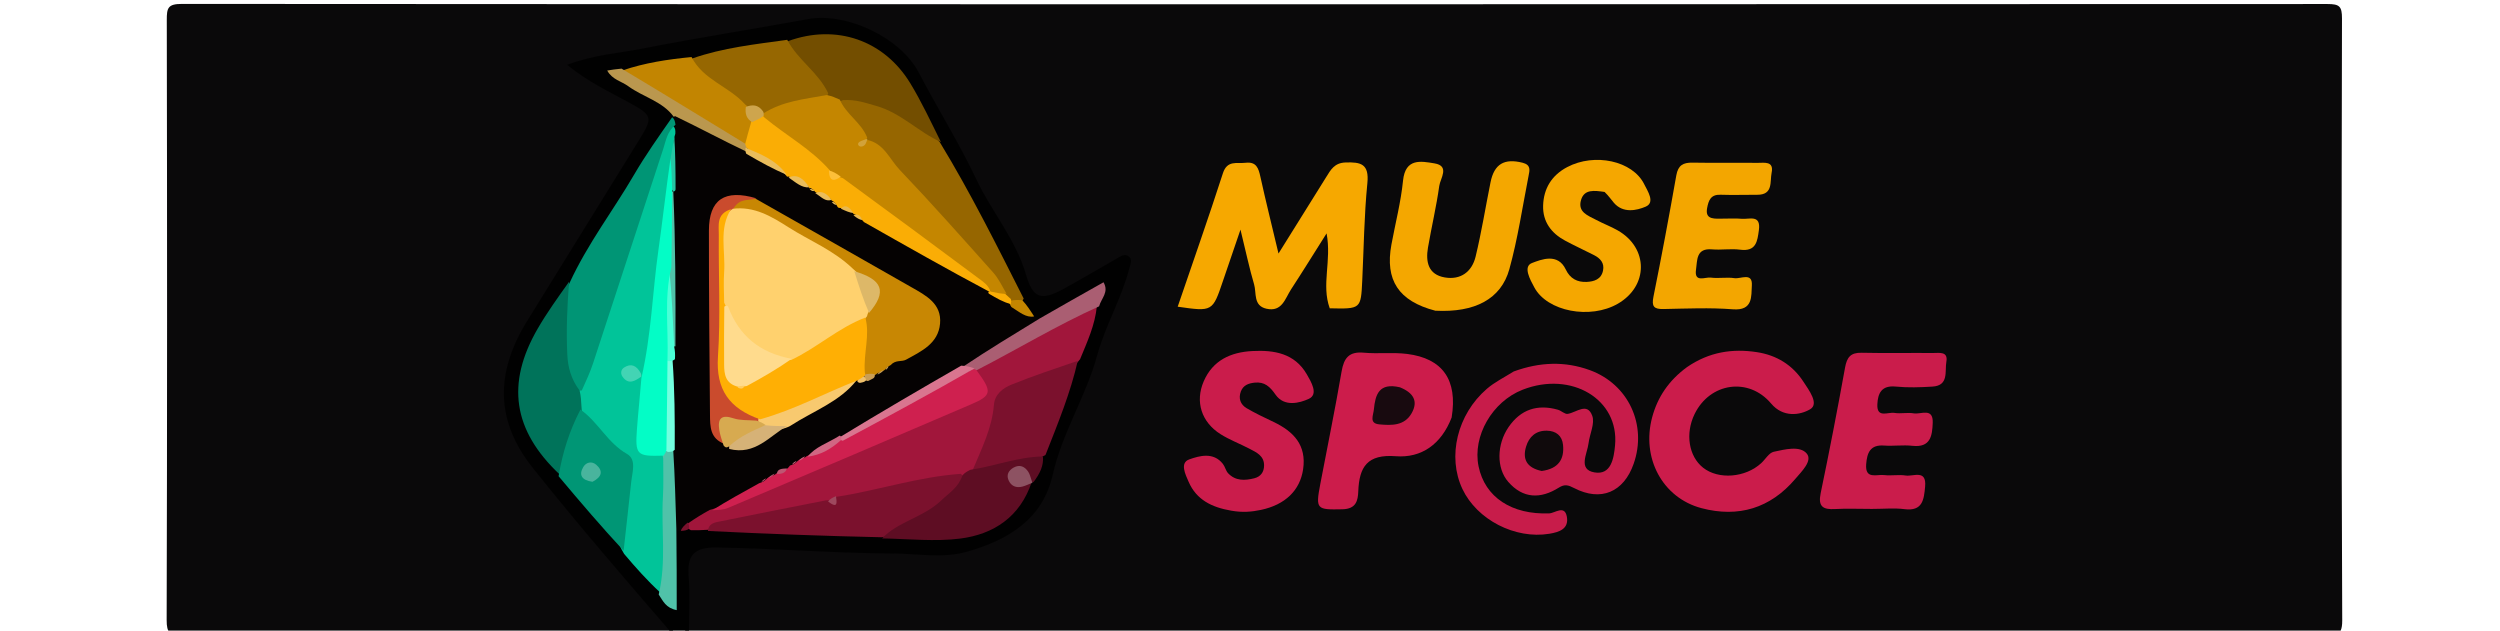 <svg
  version="1.1"
  id="Layer_1"
  xmlns="http://www.w3.org/2000/svg"
  xmlns:xlink="http://www.w3.org/1999/xlink"
  x="0px"
  y="0px"
  viewBox="0 0 500 145"
  enable-background="new 0 0 500 145"
  xml:space="preserve"
  width="222" height="56"
>
<path
    fill="#0A090A"
    opacity="1"
    stroke="none"
    d="
M117.17,145.663 
	C79.513,146 42.025,145.962 4.539,146.075 
	C1.667,146.083 0.899,145.634 0.908,142.54 
	C1.041,96.556 1.025,50.572 0.938,4.588 
	C0.933,1.853 1.177,0.898 4.41,0.9 
	C168.854,1.014 333.298,1.009 497.742,0.926 
	C500.494,0.924 501.086,1.448 501.079,4.24 
	C500.968,50.391 500.921,96.542 501.134,142.692 
	C501.153,146.868 499.071,145.999 496.81,145.999 
	C371.852,146 246.895,146 121.469,146 
	C119.954,144.926 118.795,143.914 119.113,142.161 
	C119.921,137.698 119.358,133.193 119.487,128.709 
	C119.584,125.332 121.157,124.138 124.554,124.229 
	C141.329,124.675 158.094,125.351 174.862,125.99 
	C182.324,126.275 189.338,124.962 195.45,120.244 
	C199.007,117.498 201.557,114.058 202.751,109.798 
	C204.67,102.949 207.305,96.449 210.145,89.913 
	C213.256,82.756 215.128,75.023 218.347,67.822 
	C218.909,66.565 219.575,64.839 217.956,63.723 
	C216.674,62.838 215.4,63.569 214.252,64.278 
	C211.56,65.94 208.596,67.165 205.991,68.906 
	C202.805,71.036 200.248,70.316 199.075,67.236 
	C196.003,59.174 190.007,52.71 187.235,44.475 
	C185.768,40.118 182.384,36.655 180.267,32.488 
	C178.246,28.51 175.888,24.632 174.139,20.53 
	C169.625,9.938 157.803,4.256 145.689,6.536 
	C134.185,8.702 122.687,10.952 111.079,12.543 
	C108.769,12.86 106.606,13.785 104.349,14.34 
	C102.86,14.706 100.528,13.99 100.273,16.266 
	C100.052,18.228 102.289,18.672 103.542,19.64 
	C105.39,21.068 107.584,21.935 109.634,23.035 
	C114.033,25.396 114.595,27.259 112.061,31.351 
	C103.244,45.589 94.452,59.842 85.53,74.015 
	C77.572,86.653 78.415,97.728 88.216,109.115 
	C97.428,119.819 106.467,130.668 115.54,141.489 
	C116.499,142.634 117.787,143.552 117.17,145.663 
z"
  />
<path
    fill="#010101"
    opacity="1"
    stroke="none"
    d="
M117.4,146 
	C106.362,133.239 95.516,120.645 85.151,107.666 
	C76.57,96.921 76.366,85.863 83.749,73.882 
	C92.387,59.865 101.089,45.886 109.734,31.873 
	C112.767,26.957 112.509,26.466 107.284,23.611 
	C102.676,21.093 97.857,18.87 92.987,14.905 
	C99.211,12.549 105.019,12.223 110.586,11.123 
	C123.142,8.644 135.802,6.696 148.393,4.388 
	C157.222,2.77 169.622,8.628 173.832,16.675 
	C178.142,24.911 183.128,32.885 187.047,41.186 
	C190.585,48.679 196.15,55.033 198.505,63.169 
	C200.126,68.767 202.107,69.177 207.237,66.366 
	C211.321,64.127 215.326,61.746 219.372,59.438 
	C220.227,58.95 221.181,58.239 222.114,58.951 
	C223.093,59.697 222.482,60.78 222.242,61.721 
	C220.477,68.656 216.73,74.839 214.843,81.766 
	C212.283,91.157 206.818,99.485 204.66,109.098 
	C202.331,119.471 194.351,124.131 185.029,126.828 
	C179.376,128.463 173.521,127.281 167.732,127.258 
	C154.247,127.203 140.817,126.085 127.346,125.889 
	C122.156,125.814 120.538,127.661 120.935,132.579 
	C121.268,136.715 121.002,140.9 121.001,145.532 
	C119.933,146 118.867,146 117.4,146 
z"
  />
<path
    fill="#F6A800"
    opacity="1"
    stroke="none"
    d="
M268.334,70.888 
	C266.358,65.415 268.808,60.013 267.608,53.659 
	C264.64,58.353 262.09,62.479 259.439,66.539 
	C258.07,68.637 257.376,71.803 253.77,70.981 
	C250.711,70.285 251.531,67.384 250.943,65.387 
	C249.872,61.755 249.092,58.037 247.81,52.803 
	C246.143,57.685 244.958,61.128 243.791,64.577 
	C241.39,71.674 241.394,71.676 233.376,70.515 
	C236.874,60.259 240.456,50.095 243.768,39.843 
	C244.764,36.762 246.975,37.666 248.985,37.428 
	C251.48,37.133 251.962,38.693 252.394,40.658 
	C253.596,46.121 254.951,51.551 256.554,58.292 
	C260.596,51.819 264.064,46.285 267.507,40.736 
	C268.559,39.042 269.41,37.453 271.937,37.359 
	C275.502,37.226 277.428,37.691 276.987,42.121 
	C276.245,49.56 276.166,57.064 275.808,64.541 
	C275.497,71.05 275.497,71.05 268.334,70.888 
z"
  />
<path
    fill="#C71C4A"
    opacity="1"
    stroke="none"
    d="
M310.636,85.411 
	C316.666,83.21 322.419,83.036 328.089,85.089 
	C337.016,88.321 341.342,97.676 338.223,106.612 
	C335.931,113.18 330.678,115.41 324.522,112.221 
	C323.189,111.531 322.366,111.266 321.007,112.121 
	C316.839,114.745 312.779,114.696 309.371,110.784 
	C306.622,107.629 306.722,102.166 309.459,98.186 
	C312.254,94.122 316.104,92.877 320.802,94.21 
	C321.59,94.434 322.373,95.27 323.054,95.162 
	C325.056,94.845 327.543,92.418 328.697,95.611 
	C329.336,97.38 328.1,99.792 327.84,101.93 
	C327.547,104.345 325.357,107.931 329.175,108.614 
	C333.051,109.306 333.66,105.358 333.936,102.398 
	C334.922,91.815 323.914,85.231 312.696,89.604 
	C305.704,92.33 301.13,100.267 302.55,107.21 
	C304.012,114.359 310.202,118.372 318.807,118.04 
	C320.102,117.99 322.348,116.033 322.851,118.79 
	C323.367,121.613 321.098,122.357 318.802,122.732 
	C310.945,124.018 302.177,119.498 298.839,112.429 
	C295.328,104.993 297.625,95.296 304.474,89.39 
	C306.214,87.89 308.342,86.839 310.636,85.411 
z"
  />
<path
    fill="#CB1C4B"
    opacity="1"
    stroke="none"
    d="
M350.507,84.389 
	C355.608,80.898 360.944,80.106 366.566,80.972 
	C371.061,81.664 374.724,83.901 377.217,87.719 
	C378.5,89.684 380.915,92.847 378.803,94.095 
	C376.449,95.485 372.577,96.055 369.828,92.793 
	C364.658,86.658 355.757,87.962 352.228,95.197 
	C350.034,99.693 350.868,104.93 354.193,107.548 
	C357.727,110.331 363.894,109.847 367.545,106.489 
	C368.514,105.597 369.331,104.111 370.428,103.875 
	C372.975,103.328 376.441,102.423 378.006,104.279 
	C379.411,105.946 376.827,108.408 375.394,110.097 
	C369.659,116.858 362.305,119.086 353.817,116.842 
	C344.813,114.462 339.954,105.276 342.472,95.933 
	C343.728,91.272 346.298,87.471 350.507,84.389 
z"
  />
<path
    fill="#CA1C4B"
    opacity="1"
    stroke="none"
    d="
M392.99,117.015 
	C389.839,117.014 387.172,116.892 384.52,117.045 
	C381.759,117.204 380.568,116.499 381.213,113.403 
	C383.21,103.808 385.077,94.184 386.816,84.54 
	C387.246,82.155 388.087,81.049 390.635,81.109 
	C396.12,81.237 401.61,81.12 407.098,81.163 
	C408.488,81.174 410.552,80.737 410.115,83.174 
	C409.723,85.363 410.741,88.645 406.937,88.887 
	C404.121,89.067 401.263,89.159 398.464,88.884 
	C395.214,88.566 394.364,90.414 394.246,92.967 
	C394.094,96.242 396.712,94.694 398.164,94.936 
	C399.62,95.178 401.185,94.786 402.635,95.045 
	C404.244,95.331 407.113,93.622 406.978,97.222 
	C406.867,100.158 406.506,102.984 402.282,102.503 
	C400.148,102.259 397.953,102.606 395.803,102.445 
	C392.584,102.204 391.885,104.118 391.677,106.725 
	C391.39,110.323 394.132,109.015 395.789,109.23 
	C397.425,109.441 399.142,109.074 400.763,109.336 
	C402.488,109.616 405.605,107.844 405.229,111.883 
	C404.957,114.805 404.706,117.619 400.458,117.067 
	C398.169,116.769 395.808,117.014 392.99,117.015 
z"
  />
<path
    fill="#CA1C4B"
    opacity="1"
    stroke="none"
    d="
M245.685,117.418 
	C241.139,116.637 237.684,114.875 235.907,110.825 
	C235.138,109.074 233.81,106.413 236.043,105.625 
	C238.352,104.809 241.582,103.861 243.773,106.672 
	C244.27,107.31 244.426,108.233 244.968,108.81 
	C246.661,110.612 248.824,110.519 250.991,109.968 
	C252.442,109.599 253.216,108.561 253.237,107.055 
	C253.269,104.787 251.483,104.017 249.876,103.176 
	C247.671,102.022 245.304,101.141 243.212,99.818 
	C238.822,97.04 237.337,92.35 239.359,87.676 
	C241.448,82.848 245.551,80.975 250.54,80.714 
	C255.58,80.452 260.274,81.24 263.069,86.078 
	C264.083,87.834 265.787,90.66 263.527,91.703 
	C261.417,92.677 257.879,93.623 255.873,90.744 
	C254.602,88.921 253.368,87.737 251.073,87.979 
	C249.669,88.127 248.454,88.559 247.907,89.984 
	C247.28,91.618 247.817,93.024 249.236,93.862 
	C251.231,95.039 253.344,96.024 255.438,97.025 
	C260.028,99.218 263.035,102.339 262.211,107.915 
	C261.495,112.76 258.092,116.056 252.514,117.241 
	C250.377,117.696 248.245,117.874 245.685,117.418 
z"
  />
<path
    fill="#F4A700"
    opacity="1"
    stroke="none"
    d="
M292.611,71.44 
	C284.126,69.227 281.011,64.382 282.517,56.229 
	C283.422,51.333 284.689,46.475 285.186,41.539 
	C285.716,36.283 289.354,37.065 292.402,37.563 
	C295.998,38.151 293.759,41.012 293.519,42.733 
	C292.855,47.493 291.736,52.187 290.922,56.929 
	C290.36,60.196 290.969,63.141 294.797,63.793 
	C298.467,64.418 301.04,62.462 301.876,58.996 
	C303.237,53.354 304.157,47.607 305.305,41.912 
	C306.159,37.674 308.493,36.374 312.648,37.41 
	C314.671,37.914 314.295,39.189 314.047,40.455 
	C312.641,47.618 311.574,54.88 309.631,61.898 
	C307.725,68.781 301.672,71.914 292.611,71.44 
z"
  />
<path
    fill="#CC1C4B"
    opacity="1"
    stroke="none"
    d="
M296.365,95.992 
	C293.983,102.183 289.397,105.35 283.523,104.898 
	C276.992,104.396 275.118,107.313 274.898,112.953 
	C274.814,115.098 274.417,117.03 271.238,117.097 
	C265.34,117.221 265.052,117.136 266.151,111.349 
	C267.789,102.717 269.573,94.111 271.052,85.453 
	C271.591,82.293 272.771,80.781 276.176,81.094 
	C279.47,81.396 282.841,80.968 286.113,81.378 
	C294.294,82.405 297.783,87.346 296.365,95.992 
z"
  />
<path
    fill="#F3A600"
    opacity="1"
    stroke="none"
    d="
M358.15,50.277 
	C360.1,50.28 361.605,50.175 363.089,50.308 
	C364.801,50.463 367.5,49.257 367.009,52.894 
	C366.66,55.482 366.396,57.898 362.693,57.411 
	C360.57,57.132 358.366,57.522 356.222,57.335 
	C352.534,57.014 352.869,59.85 352.554,61.963 
	C352.087,65.094 354.662,63.654 355.929,63.827 
	C357.723,64.073 359.609,63.68 361.394,63.957 
	C362.825,64.18 365.586,62.523 365.389,65.637 
	C365.233,68.104 365.702,71.483 361.031,71.118 
	C355.745,70.705 350.402,70.948 345.086,71.056 
	C342.843,71.101 342.311,70.463 342.77,68.195 
	C344.643,58.926 346.376,49.628 348.021,40.317 
	C348.432,37.995 349.596,37.356 351.758,37.396 
	C356.742,37.489 361.729,37.392 366.713,37.446 
	C368.25,37.463 370.507,36.952 369.934,39.733 
	C369.519,41.748 370.335,44.792 366.658,44.784 
	C363.833,44.778 361.005,44.875 358.184,44.776 
	C355.941,44.698 355.428,46.064 355.104,47.849 
	C354.698,50.087 356.012,50.343 358.15,50.277 
z"
  />
<path
    fill="#F5A700"
    opacity="1"
    stroke="none"
    d="
M331.53,44.133 
	C329.126,43.793 326.868,43.47 326.122,45.961 
	C325.267,48.816 327.772,49.585 329.637,50.58 
	C331.248,51.439 332.98,52.077 334.561,52.982 
	C341.644,57.036 341.639,65.752 334.585,69.831 
	C328.242,73.499 318.341,71.641 315.368,66.069 
	C314.427,64.306 312.697,61.281 314.849,60.468 
	C316.976,59.665 320.776,58.099 322.604,61.963 
	C323.593,64.057 325.245,64.92 327.401,64.82 
	C329.117,64.74 330.755,64.238 331.17,62.221 
	C331.533,60.462 330.531,59.387 329.089,58.652 
	C326.87,57.52 324.6,56.484 322.408,55.302 
	C319.239,53.593 317.293,50.948 317.396,47.282 
	C317.507,43.346 319.366,40.308 322.928,38.423 
	C329.214,35.098 337.97,36.944 340.643,42.361 
	C341.424,43.944 343.233,46.558 340.964,47.522 
	C338.921,48.39 335.81,49.104 333.677,46.643 
	C333.034,45.901 332.499,45.067 331.53,44.133 
z"
  />
<path
    fill="#050202"
    opacity="1"
    stroke="none"
    d="
M119.003,121.884 
	C118.732,122.059 118.459,122.047 118.323,122.036 
	C116.157,120.914 116.527,118.947 116.51,117.161 
	C116.473,113.168 116.499,109.175 116.5,104.702 
	C116.5,97.59 116.5,90.957 116.5,83.851 
	C116.5,82.43 116.5,81.482 116.5,80.06 
	C116.5,68.189 116.5,56.793 116.5,44.934 
	C116.503,40.56 116.493,36.649 116.512,32.302 
	C116.528,31.294 116.566,30.725 116.722,29.752 
	C116.936,28.82 117.078,28.299 117.411,27.43 
	C119.593,24.78 121.558,26.427 123.237,27.41 
	C126.611,29.383 130.157,31.04 133.785,33.284 
	C137.082,35.087 139.689,37.426 143.448,38.283 
	C143.997,38.415 144.209,38.492 144.71,38.744 
	C145.962,39.745 146.738,40.855 148.481,41.027 
	C149.031,41.094 149.251,41.141 149.789,41.3 
	C150.307,41.516 150.506,41.618 151.208,42.131 
	C152.13,42.967 152.49,43.459 153.33,43.811 
	C153.804,43.958 153.992,44.025 154.455,44.217 
	C155.077,44.535 155.411,44.75 155.965,45.162 
	C156.493,45.579 156.771,45.84 157.226,46.308 
	C157.883,46.795 158.386,46.995 159.219,47.166 
	C159.711,47.289 159.909,47.349 160.401,47.524 
	C161.285,47.905 161.831,48.252 162.666,48.773 
	C171.813,54.545 180.161,60.969 190.024,65.596 
	C191.955,66.665 193.456,67.78 195.47,68.713 
	C197.408,69.895 198.402,71.598 200.255,72.875 
	C200.867,73.011 201.165,72.998 201.686,73.006 
	C202.86,75.598 200.693,76.066 199.193,76.882 
	C194.537,79.413 189.975,82.101 185.138,85.038 
	C175.59,90.042 166.804,95.647 157.456,100.955 
	C155.021,102.655 152.438,103.43 150.187,105.362 
	C149.858,105.779 149.73,105.949 149.365,106.33 
	C148.785,106.778 148.436,107.006 147.805,107.353 
	C147.348,107.563 147.165,107.643 146.726,107.874 
	C146.303,108.122 146.135,108.221 145.701,108.429 
	C145.256,108.6 145.077,108.663 144.631,108.806 
	C143.834,109.032 143.317,109.206 142.623,109.656 
	C142.252,109.928 142.103,110.039 141.717,110.298 
	C141.148,110.631 140.82,110.822 140.25,111.186 
	C139.841,111.467 139.676,111.581 139.267,111.888 
	C138.849,112.2 138.674,112.32 138.223,112.612 
	C134.522,114.57 131.031,116.23 127.39,118.327 
	C125.454,119.115 124.146,120.434 122.042,120.838 
	C120.86,121.031 120.056,121.337 119.003,121.884 
z"
  />
<path
    fill="#A1163B"
    opacity="1"
    stroke="none"
    d="
M120.792,120.332 
	C122.504,119.143 123.99,118.232 125.792,117.239 
	C133.077,115.331 139.03,111.235 145.553,108.4 
	C157.902,103.035 169.918,96.912 182.408,91.867 
	C185.595,90.58 186.931,88.703 186.203,85.005 
	C194.315,79.012 203.056,74.645 211.634,70 
	C212.56,69.498 213.569,69.647 214.79,70.397 
	C214.36,74.744 212.624,78.473 210.928,82.598 
	C207.76,86.572 203.516,88.135 199.27,89.59 
	C195.82,90.772 193.593,92.699 193.035,96.535 
	C192.376,101.068 190.042,104.919 187.115,108.867 
	C186.362,109.831 185.677,110.233 184.46,110.462 
	C174.982,112.527 165.931,114.642 156.368,116.259 
	C155.17,116.312 154.381,116.394 153.231,116.708 
	C143.981,119.303 134.988,121.119 125.391,121.812 
	C123.948,121.911 122.891,121.927 121.439,121.903 
	C120.667,121.528 120.518,121.106 120.792,120.332 
z"
  />
<path
    fill="#01C499"
    opacity="1"
    stroke="none"
    d="
M117.45,29.016 
	C117.873,29.519 117.902,29.968 117.866,30.748 
	C117.208,32.657 117.685,34.321 117.295,36.327 
	C117.08,50.84 113.983,64.713 113.836,78.829 
	C113.814,80.934 113.456,83.147 112.275,85.436 
	C112.175,86.457 109.931,85.692 111.374,87.391 
	C112.433,89.685 112.637,91.906 112.082,93.893 
	C110.766,98.602 111.969,102.164 116.207,105.208 
	C116.735,114.34 116.331,123.07 116.561,131.798 
	C116.601,133.331 116.704,135.186 114.458,136.293 
	C111.401,133.489 108.822,130.579 106.101,127.369 
	C102.854,122.24 104.553,117.043 105.101,112.058 
	C105.488,108.544 104.955,105.852 102.051,103.783 
	C98.837,101.494 97.59,97.683 94.874,94.495 
	C93.956,93.192 93.973,92.081 94.1,90.564 
	C97.847,79.668 101.339,69.12 104.579,58.494 
	C107.343,49.427 110.235,40.431 114.7,32.018 
	C115.325,30.841 115.686,29.533 117.45,29.016 
z"
  />
<path
    fill="#009575"
    opacity="1"
    stroke="none"
    d="
M117.903,28.677 
	C115.964,30.273 115.703,32.366 115.092,34.226 
	C109.699,50.647 104.357,67.085 98.961,83.505 
	C98.29,85.548 97.388,87.515 96.359,89.778 
	C91.829,90.393 91.434,86.955 91.039,84.217 
	C90.117,77.827 90.153,71.435 93.545,65.059 
	C97.735,55.966 103.577,48.418 108.347,40.229 
	C110.97,35.725 113.999,31.457 117.141,26.954 
	C117.612,27.312 117.788,27.798 117.903,28.677 
z"
  />
<path
    fill="#966600"
    opacity="1"
    stroke="none"
    d="
M178.694,32.721 
	C185.846,44.477 191.779,56.446 197.966,68.648 
	C197.478,69.66 196.802,69.895 195.643,69.741 
	C194.807,69.532 194.351,69.361 193.66,68.878 
	C188.966,61.679 182.025,57.047 176.871,50.724 
	C172.152,44.935 166.746,39.713 161.823,33.604 
	C161.375,33.197 161.201,33.025 160.807,32.553 
	C158.792,29.129 153.665,27.794 155.709,22.408 
	C161.421,19.884 170.818,23.152 175.622,28.95 
	C176.57,30.094 177.343,31.381 178.694,32.721 
z"
  />
<path
    fill="#7B112D"
    opacity="1"
    stroke="none"
    d="
M125.368,122.083 
	C125.468,120.654 126.464,120.223 127.682,119.98 
	C135.814,118.356 143.939,116.694 152.471,115.041 
	C153.54,115.082 154.126,114.904 154.862,114.241 
	C164.515,112.759 173.587,109.645 183.527,108.947 
	C186.118,111.472 184.368,113.241 182.706,114.914 
	C177.984,119.669 172.301,122.533 165.278,123.531 
	C151.868,123.232 138.8,122.751 125.368,122.083 
z"
  />
<path
    fill="#00735A"
    opacity="1"
    stroke="none"
    d="
M93.442,64.773 
	C93.01,70.246 92.756,75.892 93.03,81.554 
	C93.169,84.424 93.874,87.145 95.851,89.786 
	C96.167,91.073 96.209,92.107 96.292,93.528 
	C96.931,99.604 95.392,104.629 91.269,109.088 
	C80.503,98.949 78.943,88.173 86.185,75.625 
	C88.308,71.947 90.803,68.483 93.442,64.773 
z"
  />
<path
    fill="#734E00"
    opacity="1"
    stroke="none"
    d="
M178.934,32.657 
	C173.837,30.423 169.812,25.978 164.052,24.352 
	C161.646,23.672 159.344,22.821 156.386,23.021 
	C155.023,23.687 154.025,23.719 152.658,23.11 
	C149.956,20.027 147.215,17.477 144.883,14.558 
	C143.73,13.116 142.553,11.753 143.774,9.462 
	C154.878,5.413 165.888,9.257 171.909,19.175 
	C174.477,23.405 176.58,27.917 178.934,32.657 
z"
  />
<path
    fill="#7B112D"
    opacity="1"
    stroke="none"
    d="
M186.154,108.265 
	C188.278,103.187 190.676,98.488 191.122,93.07 
	C191.323,90.629 193.205,89.225 195.164,88.432 
	C200.05,86.454 205.064,84.791 210.393,82.963 
	C208.756,90.237 205.879,97.24 202.975,104.615 
	C197.628,107.442 192.47,110.043 186.154,108.265 
z"
  />
<path
    fill="#5E0D23"
    opacity="1"
    stroke="none"
    d="
M185.654,108.032 
	C191.306,107.178 196.462,105.077 202.394,104.947 
	C202.586,107.047 201.697,108.891 200.247,110.809 
	C199.96,110.992 199.633,110.691 199.81,110.829 
	C197.16,118.82 191.085,122.877 183.273,123.846 
	C177.558,124.555 171.677,123.917 165.403,123.796 
	C169.052,119.899 174.937,118.985 179.018,115.05 
	C180.776,113.355 182.963,112.099 183.889,109.286 
	C184.44,108.683 184.924,108.419 185.654,108.032 
z"
  />
<path
    fill="#966701"
    opacity="1"
    stroke="none"
    d="
M143.598,9.152 
	C146.052,13.861 150.726,16.57 153.022,21.446 
	C151.76,25.217 148.413,24.862 145.663,25.646 
	C143.595,26.235 141.516,26.783 138.971,27.051 
	C136.985,26.993 135.823,25.622 133.809,25.538 
	C129.248,23.977 126.237,20.771 122.821,18.171 
	C121.412,17.099 120.778,15.56 121.771,13.437 
	C128.911,10.958 136.072,10.208 143.598,9.152 
z"
  />
<path
    fill="#009675"
    opacity="1"
    stroke="none"
    d="
M91.025,109.493 
	C91.925,104.084 93.478,99.136 96.052,94.174 
	C100.152,97.042 102.233,101.806 106.768,104.386 
	C109.002,105.657 107.948,108.635 107.713,110.897 
	C107.185,115.999 106.572,121.091 105.976,126.628 
	C101.03,121.308 96.103,115.548 91.025,109.493 
z"
  />
<path
    fill="#C28501"
    opacity="1"
    stroke="none"
    d="
M121.596,13.116 
	C124.313,18.406 130.124,19.805 133.883,23.973 
	C135.202,25.083 136,26.131 136.436,27.893 
	C137.112,30.064 136.661,31.559 134.996,33.062 
	C132.155,34.277 130.728,32.122 128.926,31.176 
	C121.599,27.329 114.689,22.752 107.472,18.709 
	C106.583,18.211 105.77,17.664 105.742,16.182 
	C110.883,14.444 116.007,13.661 121.596,13.116 
z"
  />
<path
    fill="#AA5E72"
    opacity="1"
    stroke="none"
    d="
M215.301,70.436 
	C205.659,74.777 196.879,80.105 187.192,85.105 
	C185.681,85.449 184.837,85.324 184.069,84.276 
	C189.761,80.461 195.58,76.951 201.654,73.226 
	C206.692,70.32 211.476,67.628 216.322,64.901 
	C217.633,67.195 215.813,68.559 215.301,70.436 
z"
  />
<path
    fill="#50C2A9"
    opacity="1"
    stroke="none"
    d="
M114.044,136.695 
	C115.852,129.1 114.582,121.652 115.014,114.284 
	C115.178,111.491 115.081,108.683 115.08,105.409 
	C114.849,104.494 114.916,104.087 115.513,103.538 
	C116.255,103.27 116.7,103.292 117.394,103.654 
	C117.771,109.618 117.892,115.358 118.1,121.562 
	C118.187,128.027 118.187,134.029 118.187,140.287 
	C115.673,139.795 115.055,138.208 114.044,136.695 
z"
  />
<path
    fill="#BA974E"
    opacity="1"
    stroke="none"
    d="
M105.508,15.779 
	C114.994,21.442 124.124,27.063 133.565,32.809 
	C134.039,33.074 134.202,33.214 134.447,33.666 
	C134.487,34.19 134.445,34.401 134.183,34.848 
	C128.72,32.256 123.476,29.427 117.835,26.712 
	C117.437,26.826 117.49,26.894 117.531,26.882 
	C114.902,23.268 110.453,22.321 107.045,19.822 
	C105.491,18.683 103.36,18.329 102.202,16.22 
	C103.285,16.043 104.218,15.89 105.508,15.779 
z"
  />
<path
    fill="#C48600"
    opacity="1"
    stroke="none"
    d="
M194.845,69.176 
	C195.903,68.925 196.595,68.973 197.633,69.015 
	C198.71,70.163 199.439,71.317 200.37,72.755 
	C198.493,73.122 197.018,71.744 195.135,70.589 
	C194.784,70.027 194.631,69.751 194.845,69.176 
z"
  />
<path
    fill="#7B112D"
    opacity="1"
    stroke="none"
    d="
M120.714,120.148 
	C121.02,120.456 121.022,120.858 121.034,121.562 
	C120.533,121.936 120.022,122.01 119.122,122.071 
	C119.291,121.453 119.851,120.847 120.714,120.148 
z"
  />
<path
    fill="#100A0C"
    opacity="1"
    stroke="none"
    d="
M317.072,108.294 
	C313.586,107.558 312.616,105.533 313.484,102.67 
	C314.168,100.412 315.74,98.978 318.257,99.027 
	C320.374,99.068 321.769,100.185 321.977,102.299 
	C322.302,105.585 320.935,107.767 317.072,108.294 
z"
  />
<path
    fill="#180A0F"
    opacity="1"
    stroke="none"
    d="
M284.471,89.051 
	C287.599,90.319 288.724,92.254 287.168,95.005 
	C285.509,97.937 282.536,97.831 279.745,97.577 
	C277.332,97.357 278.347,95.543 278.481,94.166 
	C278.813,90.766 279.613,87.916 284.471,89.051 
z"
  />
<path
    fill="#C88703"
    opacity="1"
    stroke="none"
    d="
M136.333,45.694 
	C148.526,52.572 160.321,59.305 172.125,66.022 
	C175.489,67.936 179.154,69.817 178.734,74.429 
	C178.318,79.011 174.409,80.78 170.909,82.703 
	C169.912,83.251 168.525,82.663 167.386,83.94 
	C166.78,84.268 166.527,84.465 166.154,84.891 
	C166.006,85.082 166.012,85.016 166.044,85.026 
	C165.59,85.415 164.987,85.488 164.227,85.894 
	C164.026,86.112 164.037,86.045 164.065,86.065 
	C163.57,86.365 163.018,86.567 161.995,86.682 
	C158.545,85.483 158.812,82.959 159.159,80.514 
	C159.432,78.59 159.704,76.651 160.358,74.384 
	C160.429,73.719 160.453,73.459 160.512,72.819 
	C164.029,66.752 163.777,65.667 158.167,63.694 
	C149.484,58.684 141.732,52.692 132.312,49.754 
	C131.504,49.502 130.97,48.83 130.507,47.671 
	C131.339,43.77 133.973,45.719 136.333,45.694 
z"
  />
<path
    fill="#FAAD05"
    opacity="1"
    stroke="none"
    d="
M134.213,33.93 
	C134.058,33.603 133.984,33.265 133.93,33.099 
	C134.294,31.583 134.713,30.232 135.179,28.53 
	C135.471,27.058 136.254,26.539 137.669,26.372 
	C145.15,27.117 149.29,32.564 154.569,36.819 
	C155.425,37.596 155.98,38.216 157.082,38.643 
	C168.42,46.323 179.234,54.165 189.209,63.105 
	C189.964,63.781 190.707,64.407 190.761,65.862 
	C190.61,66.448 190.498,66.668 190.067,67.071 
	C180.348,61.91 170.95,56.566 161.238,51.059 
	C160.48,50.266 160.065,49.608 159.019,49.261 
	C158.731,49.225 158.834,49.172 158.859,49.225 
	C158.335,48.165 157.214,48.142 155.909,47.823 
	C155.411,47.819 155.26,47.766 155.121,47.486 
	C154.882,47.008 154.637,46.678 154.083,46.234 
	C153.806,46.097 153.946,46.158 153.914,46.227 
	C153.162,44.927 151.589,45.094 150.199,44.241 
	C149.911,44.071 149.973,44.043 149.98,44.077 
	C149.779,43.807 149.539,43.533 148.988,43.26 
	C148.716,43.228 148.829,43.32 148.782,43.375 
	C147.855,41.607 145.778,41.722 144.061,40.634 
	C143.743,40.53 143.632,40.664 143.561,40.613 
	C141.115,37.497 136.973,36.988 134.213,33.93 
z"
  />
<path
    fill="#CF204F"
    opacity="1"
    stroke="none"
    d="
M187.148,85.172 
	C190.747,90.073 190.698,90.889 185.89,92.959 
	C167.283,100.968 148.635,108.881 129.984,116.786 
	C128.955,117.222 127.755,117.255 126.371,117.317 
	C129.695,115.205 133.283,113.251 137.134,111.111 
	C137.844,110.883 138.235,110.71 138.8,110.182 
	C139.021,109.939 138.999,110.004 138.967,109.992 
	C139.409,109.583 140.012,109.512 140.783,109.124 
	C140.996,108.917 140.98,108.98 140.954,108.96 
	C141.634,108.477 142.413,108.177 143.506,107.81 
	C143.874,107.542 143.947,107.377 144.227,107.04 
	C144.874,106.852 145.257,106.694 145.806,106.176 
	C146.021,105.939 146.001,106.005 145.969,105.994 
	C146.409,105.583 147.013,105.512 147.782,105.12 
	C147.993,104.91 147.985,104.975 147.955,104.962 
	C150.431,103.617 153.177,102.742 155.75,100.776 
	C166.252,95.64 175.551,88.964 186.531,84.858 
	C186.891,84.899 187.055,85.088 187.148,85.172 
z"
  />
<path
    fill="#CA4B2D"
    opacity="1"
    stroke="none"
    d="
M136.518,45.605 
	C134.892,46.255 132.694,45.342 131.154,48.077 
	C130.727,55.938 129.183,62.922 129.374,70.121 
	C129.529,75.928 130.173,81.687 130.356,87.481 
	C130.424,89.643 131.331,91.309 133.599,91.956 
	C135.06,92.372 136.383,93.036 137.447,94.708 
	C137.675,95.321 137.729,95.573 137.754,96.202 
	C137.039,98.646 135.247,98.432 133.634,98.528 
	C131.423,98.661 129.958,99.677 129.134,102.053 
	C125.846,100.828 125.86,98.063 125.837,95.405 
	C125.716,81.277 125.575,67.149 125.59,53.021 
	C125.598,45.886 129.182,43.434 136.518,45.605 
z"
  />
<path
    fill="#D9758F"
    opacity="1"
    stroke="none"
    d="
M186.645,84.701 
	C176.829,90.337 166.767,95.776 156.358,101.351 
	C155.883,101.252 155.754,101.018 155.821,100.433 
	C165.105,94.779 174.191,89.475 183.61,84.071 
	C184.761,84.149 185.579,84.327 186.645,84.701 
z"
  />
<path
    fill="#F8C96F"
    opacity="1"
    stroke="none"
    d="
M137.032,97.117 
	C136.904,96.713 136.911,96.598 136.939,96.548 
	C137.024,96.005 136.988,95.321 137.349,95.101 
	C144.041,91.023 150.893,87.336 159.521,87.478 
	C155.62,92.41 149.696,94.434 144.305,97.917 
	C142.732,98.754 141.323,98.826 139.531,99.03 
	C138.235,98.811 137.604,98.287 137.032,97.117 
z"
  />
<path
    fill="#73FFE0"
    opacity="1"
    stroke="none"
    d="
M117.728,103.424 
	C117.249,103.885 116.848,103.891 116.145,103.918 
	C114.524,103.039 113.898,101.754 113.843,100.194 
	C113.656,94.816 113.036,89.421 114.703,83.699 
	C115.488,82.822 116.079,82.577 117.225,82.749 
	C117.725,89.612 117.765,96.291 117.728,103.424 
z"
  />
<path
    fill="#D6B277"
    opacity="1"
    stroke="none"
    d="
M138.467,97.764 
	C140.246,97.965 141.675,97.972 143.533,97.987 
	C139.612,100.158 136.26,104.767 130.242,103.224 
	C129.922,96.983 135.089,98.891 138.467,97.764 
z"
  />
<path
    fill="#D7AA50"
    opacity="1"
    stroke="none"
    d="
M138.635,97.732 
	C135.785,99.036 132.797,100.196 130.168,102.681 
	C129.629,102.998 129.331,102.892 128.962,102.43 
	C128.546,101.112 128.153,100.022 127.977,98.898 
	C127.558,96.234 128.436,95.24 131.254,96.184 
	C132.758,96.687 134.472,96.563 136.498,96.717 
	C137.421,96.978 137.938,97.242 138.635,97.732 
z"
  />
<path
    fill="#50C2A9"
    opacity="1"
    stroke="none"
    d="
M117.397,43.948 
	C117.9,55.74 117.945,67.455 117.89,79.636 
	C115.838,79.818 115.543,78.28 115.602,76.807 
	C115.788,72.216 114.778,67.694 115.073,62.658 
	C115.609,56.664 115.845,51.116 116.364,45.136 
	C116.654,44.42 116.797,44.146 117.397,43.948 
z"
  />
<path
    fill="#4AFFD7"
    opacity="1"
    stroke="none"
    d="
M116.451,61.977 
	C117.114,67.709 117.275,73.524 117.613,79.72 
	C117.816,80.815 117.843,81.529 117.777,82.588 
	C117.338,82.965 116.991,82.998 116.383,83.048 
	C115.513,82.776 114.752,82.404 114.662,81.802 
	C113.667,75.136 113.384,68.5 116.451,61.977 
z"
  />
<path
    fill="#EABD5C"
    opacity="1"
    stroke="none"
    d="
M134.018,33.972 
	C137.395,35.404 141.035,36.747 143.5,40.207 
	C140.455,38.912 137.42,37.262 134.174,35.348 
	C133.968,34.836 133.973,34.589 134.018,33.972 
z"
  />
<path
    fill="#D06783"
    opacity="1"
    stroke="none"
    d="
M155.68,100.147 
	C156.02,100.315 156.021,100.548 156.018,101.134 
	C153.789,103.142 151.468,104.596 148.294,105.002 
	C149.997,102.742 152.931,101.887 155.68,100.147 
z"
  />
<path
    fill="#25C6A3"
    opacity="1"
    stroke="none"
    d="
M117.921,43.564 
	C117.855,44.025 117.528,44.014 117.364,44.012 
	C115.728,41.788 116.804,39.331 116.748,36.586 
	C117.12,34.697 117.297,33.218 117.637,31.409 
	C117.863,35.087 117.925,39.095 117.921,43.564 
z"
  />
<path
    fill="#EABD5C"
    opacity="1"
    stroke="none"
    d="
M143.903,40.81 
	C145.971,39.918 147.37,41.125 148.66,43.083 
	C146.892,43.221 145.578,41.954 143.903,40.81 
z"
  />
<path
    fill="#FAAD05"
    opacity="1"
    stroke="none"
    d="
M194.998,68.742 
	C195.155,69.113 195.099,69.348 194.989,69.944 
	C193.344,69.463 191.752,68.623 189.953,67.519 
	C189.747,67.255 189.868,67.133 189.929,67.072 
	C191.289,65.867 192.397,66.507 193.787,67.631 
	C194.325,68.12 194.555,68.363 194.998,68.742 
z"
  />
<path
    fill="#EABD5C"
    opacity="1"
    stroke="none"
    d="
M150.04,44.384 
	C151.497,43.775 152.687,44.411 153.753,45.971 
	C152.353,46.442 151.396,45.254 150.04,44.384 
z"
  />
<path
    fill="#BE5672"
    opacity="1"
    stroke="none"
    d="
M143.521,107.698 
	C143.299,108.603 142.527,109.024 141.217,108.974 
	C141.306,107.8 142.286,107.768 143.521,107.698 
z"
  />
<path
    fill="#E9B84F"
    opacity="1"
    stroke="none"
    d="
M155.907,47.973 
	C156.99,46.874 157.903,47.591 158.792,48.986 
	C157.994,48.91 157.106,48.543 155.907,47.973 
z"
  />
<path
    fill="#E9B84F"
    opacity="1"
    stroke="none"
    d="
M158.836,49.505 
	C159.661,49.097 160.369,49.383 160.833,50.597 
	C160.263,50.525 159.601,50.155 158.836,49.505 
z"
  />
<path
    fill="#CA9E55"
    opacity="1"
    stroke="none"
    d="
M161.427,86.134 
	C162.126,85.913 162.693,85.913 163.676,85.999 
	C163.982,87.063 163.03,87.095 162.166,87.619 
	C161.76,87.575 161.637,87.456 161.405,87.104 
	C161.296,86.698 161.295,86.526 161.427,86.134 
z"
  />
<path
    fill="#EFC06B"
    opacity="1"
    stroke="none"
    d="
M161.11,86.47 
	C161.483,86.71 161.561,86.908 161.761,87.4 
	C161.486,87.791 161.089,87.889 160.383,88.027 
	C160.074,88.068 159.828,87.838 159.716,87.713 
	C159.774,86.958 160.184,86.578 161.11,86.47 
z"
  />
<path
    fill="#D06783"
    opacity="1"
    stroke="none"
    d="
M147.684,104.915 
	C147.521,105.267 147.05,105.624 146.257,105.982 
	C146.416,105.628 146.896,105.274 147.684,104.915 
z"
  />
<path
    fill="#CA9E55"
    opacity="1"
    stroke="none"
    d="
M164.346,86.131 
	C164.495,85.751 164.965,85.389 165.755,85.032 
	C165.606,85.408 165.136,85.779 164.346,86.131 
z"
  />
<path
    fill="#BE5672"
    opacity="1"
    stroke="none"
    d="
M140.684,108.91 
	C140.513,109.254 140.031,109.59 139.242,109.953 
	C139.414,109.62 139.893,109.262 140.684,108.91 
z"
  />
<path
    fill="#D06783"
    opacity="1"
    stroke="none"
    d="
M145.697,105.981 
	C145.703,106.204 145.386,106.468 144.752,106.801 
	C144.748,106.587 145.061,106.305 145.697,105.981 
z"
  />
<path
    fill="#BE5672"
    opacity="1"
    stroke="none"
    d="
M138.685,109.982 
	C138.687,110.203 138.353,110.466 137.709,110.827 
	C137.716,110.625 138.033,110.325 138.685,109.982 
z"
  />
<path
    fill="#CA9E55"
    opacity="1"
    stroke="none"
    d="
M166.274,85.047 
	C166.197,84.812 166.389,84.542 166.822,84.19 
	C166.89,84.409 166.716,84.711 166.274,85.047 
z"
  />
<path
    fill="#EABD5C"
    opacity="1"
    stroke="none"
    d="
M148.764,43.537 
	C149.057,43.354 149.399,43.481 149.864,43.859 
	C149.595,44.022 149.203,43.933 148.764,43.537 
z"
  />
<path
    fill="#EABD5C"
    opacity="1"
    stroke="none"
    d="
M153.833,46.438 
	C154.154,46.322 154.502,46.547 154.972,47.067 
	C154.683,47.168 154.271,46.974 153.833,46.438 
z"
  />
<path
    fill="#9E485E"
    opacity="1"
    stroke="none"
    d="
M154.802,114.09 
	C154.945,115.212 155.434,117.246 152.991,115.296 
	C153.416,114.738 153.955,114.439 154.802,114.09 
z"
  />
<path
    fill="#03FDC6"
    opacity="1"
    stroke="none"
    d="
M116.747,36.504 
	C116.992,38.497 117.04,40.818 117.145,43.574 
	C117.121,49.667 117.041,55.324 116.957,61.438 
	C115.241,68.572 116.304,75.378 116.068,82.593 
	C116.014,89.714 115.906,96.363 115.82,103.476 
	C115.64,104.137 115.457,104.354 115.176,104.762 
	C108.923,104.961 108.602,104.653 109.056,98.487 
	C109.323,94.863 109.729,91.25 110.07,86.907 
	C112.392,76.793 112.604,67.115 113.965,57.594 
	C114.951,50.69 115.698,43.753 116.747,36.504 
z"
  />
<path
    fill="#43D4B4"
    opacity="1"
    stroke="none"
    d="
M109.937,85.837 
	C110.069,86.182 110.051,86.444 110.045,86.572 
	C108.602,87.613 107.125,88.543 105.76,86.663 
	C105.228,85.932 105.3,85.006 106.103,84.493 
	C107.633,83.516 108.9,83.938 109.937,85.837 
z"
  />
<path
    fill="#C48600"
    opacity="1"
    stroke="none"
    d="
M194.02,67.544 
	C192.96,67.608 191.824,67.339 190.339,67.041 
	C189.818,65.501 188.633,64.769 187.58,63.985 
	C177.304,56.335 167.012,48.705 156.396,40.966 
	C155.124,40.543 154.082,40.396 153.367,39.146 
	C149.015,34.207 143.453,31.239 138.419,27.075 
	C138.018,26.699 137.88,26.528 137.995,26.147 
	C142.537,23.224 147.482,22.817 152.709,21.852 
	C153.884,22.102 154.643,22.437 155.684,22.907 
	C157.166,26.355 160.558,28.088 161.981,31.624 
	C161.84,32.188 161.617,32.396 161.374,32.583 
	C161.072,31.988 161.161,32.753 161.863,32.147 
	C165.845,32.909 167.115,36.598 169.458,39.054 
	C176.798,46.75 183.855,54.717 190.943,62.648 
	C192.143,63.991 192.953,65.681 194.02,67.544 
z"
  />
<path
    fill="#8D5262"
    opacity="1"
    stroke="none"
    d="
M199.993,110.987 
	C199.228,111.274 198.492,111.662 197.708,111.871 
	C196.257,112.259 195.062,111.792 194.469,110.382 
	C193.936,109.116 194.55,108.119 195.657,107.505 
	C197.056,106.729 198.21,107.251 199.027,108.492 
	C199.378,109.025 199.512,109.701 199.852,110.652 
	C199.96,110.992 199.999,111.006 199.993,110.987 
z"
  />
<path
    fill="#CEA54D"
    opacity="1"
    stroke="none"
    d="
M138.055,25.646 
	C138.248,25.937 138.176,26.402 138.166,26.636 
	C137.378,27.239 136.601,27.608 135.526,28.078 
	C134.248,27.312 133.868,26.226 134.078,24.585 
	C135.54,24.017 136.914,23.977 138.055,25.646 
z"
  />
<path
    fill="#49B49D"
    opacity="1"
    stroke="none"
    d="
M98.816,110.778 
	C96.384,110.432 95.593,109.247 96.711,107.367 
	C97.361,106.274 98.652,105.966 99.677,106.856 
	C101.32,108.281 101.007,109.653 98.816,110.778 
z"
  />
<path
    fill="#FFD16E"
    opacity="1"
    stroke="none"
    d="
M162.318,71.726 
	C162.093,72.078 161.989,72.504 161.94,72.717 
	C157.475,78.331 151.945,82.102 144.934,84.175 
	C144.25,83.936 143.953,83.642 143.67,83.652 
	C134.16,83.982 130.672,77.738 128.569,69.49 
	C128.484,64.163 128.523,59.256 128.493,54.35 
	C128.48,52.195 128.471,50.067 130.688,48.279 
	C131.072,48.063 131.085,48.008 131.058,48.005 
	C135.989,47.376 139.952,49.746 143.878,52.252 
	C148.73,55.35 154.199,57.482 158.678,61.774 
	C161.8,64.479 164.034,67.209 162.318,71.726 
z"
  />
<path
    fill="#FFAF04"
    opacity="1"
    stroke="none"
    d="
M144.507,82.769 
	C150.527,79.914 155.241,75.442 161.551,73.015 
	C162.674,77.081 161.107,81.118 161.432,85.576 
	C161.559,85.913 161.508,86.217 161.457,86.365 
	C160.949,86.767 160.493,87.021 159.82,87.432 
	C152.254,90.345 145.343,94.2 137.354,96.414 
	C130.295,93.948 127.153,89.582 127.669,81.986 
	C128.299,72.707 127.771,63.352 127.863,54.031 
	C127.885,51.841 127.233,49.176 130.674,48.101 
	C127.804,52.557 129.435,57.731 129.089,62.623 
	C128.936,64.779 129.046,66.953 129.099,69.587 
	C131.673,74.683 130.449,80.129 132.642,85.06 
	C133.23,85.431 133.595,85.583 134.282,85.724 
	C137.968,85.37 140.455,82.11 144.507,82.769 
z"
  />
<path
    fill="#DDB868"
    opacity="1"
    stroke="none"
    d="
M162.416,71.938 
	C161.095,68.961 160.098,65.844 159.014,62.361 
	C165.541,64.286 166.602,67.014 162.416,71.938 
z"
  />
<path
    fill="#FDBF39"
    opacity="1"
    stroke="none"
    d="
M153.181,39.206 
	C154.051,39.379 154.893,39.87 155.901,40.612 
	C154.525,41.659 153.231,41.915 153.181,39.206 
z"
  />
<path
    fill="#D1A23A"
    opacity="1"
    stroke="none"
    d="
M162.022,31.977 
	C161.794,32.692 161.636,33.547 160.704,33.696 
	C160.177,33.78 159.685,33.293 159.967,32.87 
	C160.249,32.445 160.94,32.292 161.749,31.99 
	C162.045,31.961 161.999,31.998 162.022,31.977 
z"
  />
<path
    fill="#FFDB8D"
    opacity="1"
    stroke="none"
    d="
M144.623,82.504 
	C141.451,84.739 138.049,86.719 134.301,88.755 
	C133.528,88.889 133.097,88.935 132.338,88.944 
	C129.344,88.215 129.111,86.042 129.086,83.846 
	C129.038,79.558 129.084,75.269 129.126,70.518 
	C129.452,70.207 129.925,70.291 130.011,70.52 
	C132.528,77.233 137.306,81.15 144.623,82.504 
z"
  />
<path
    fill="#FFCD63"
    opacity="1"
    stroke="none"
    d="
M132.186,89.085 
	C132.541,88.808 133.069,88.682 133.777,88.684 
	C133.538,89.383 133.01,89.542 132.186,89.085 
z"
  />
</svg>

